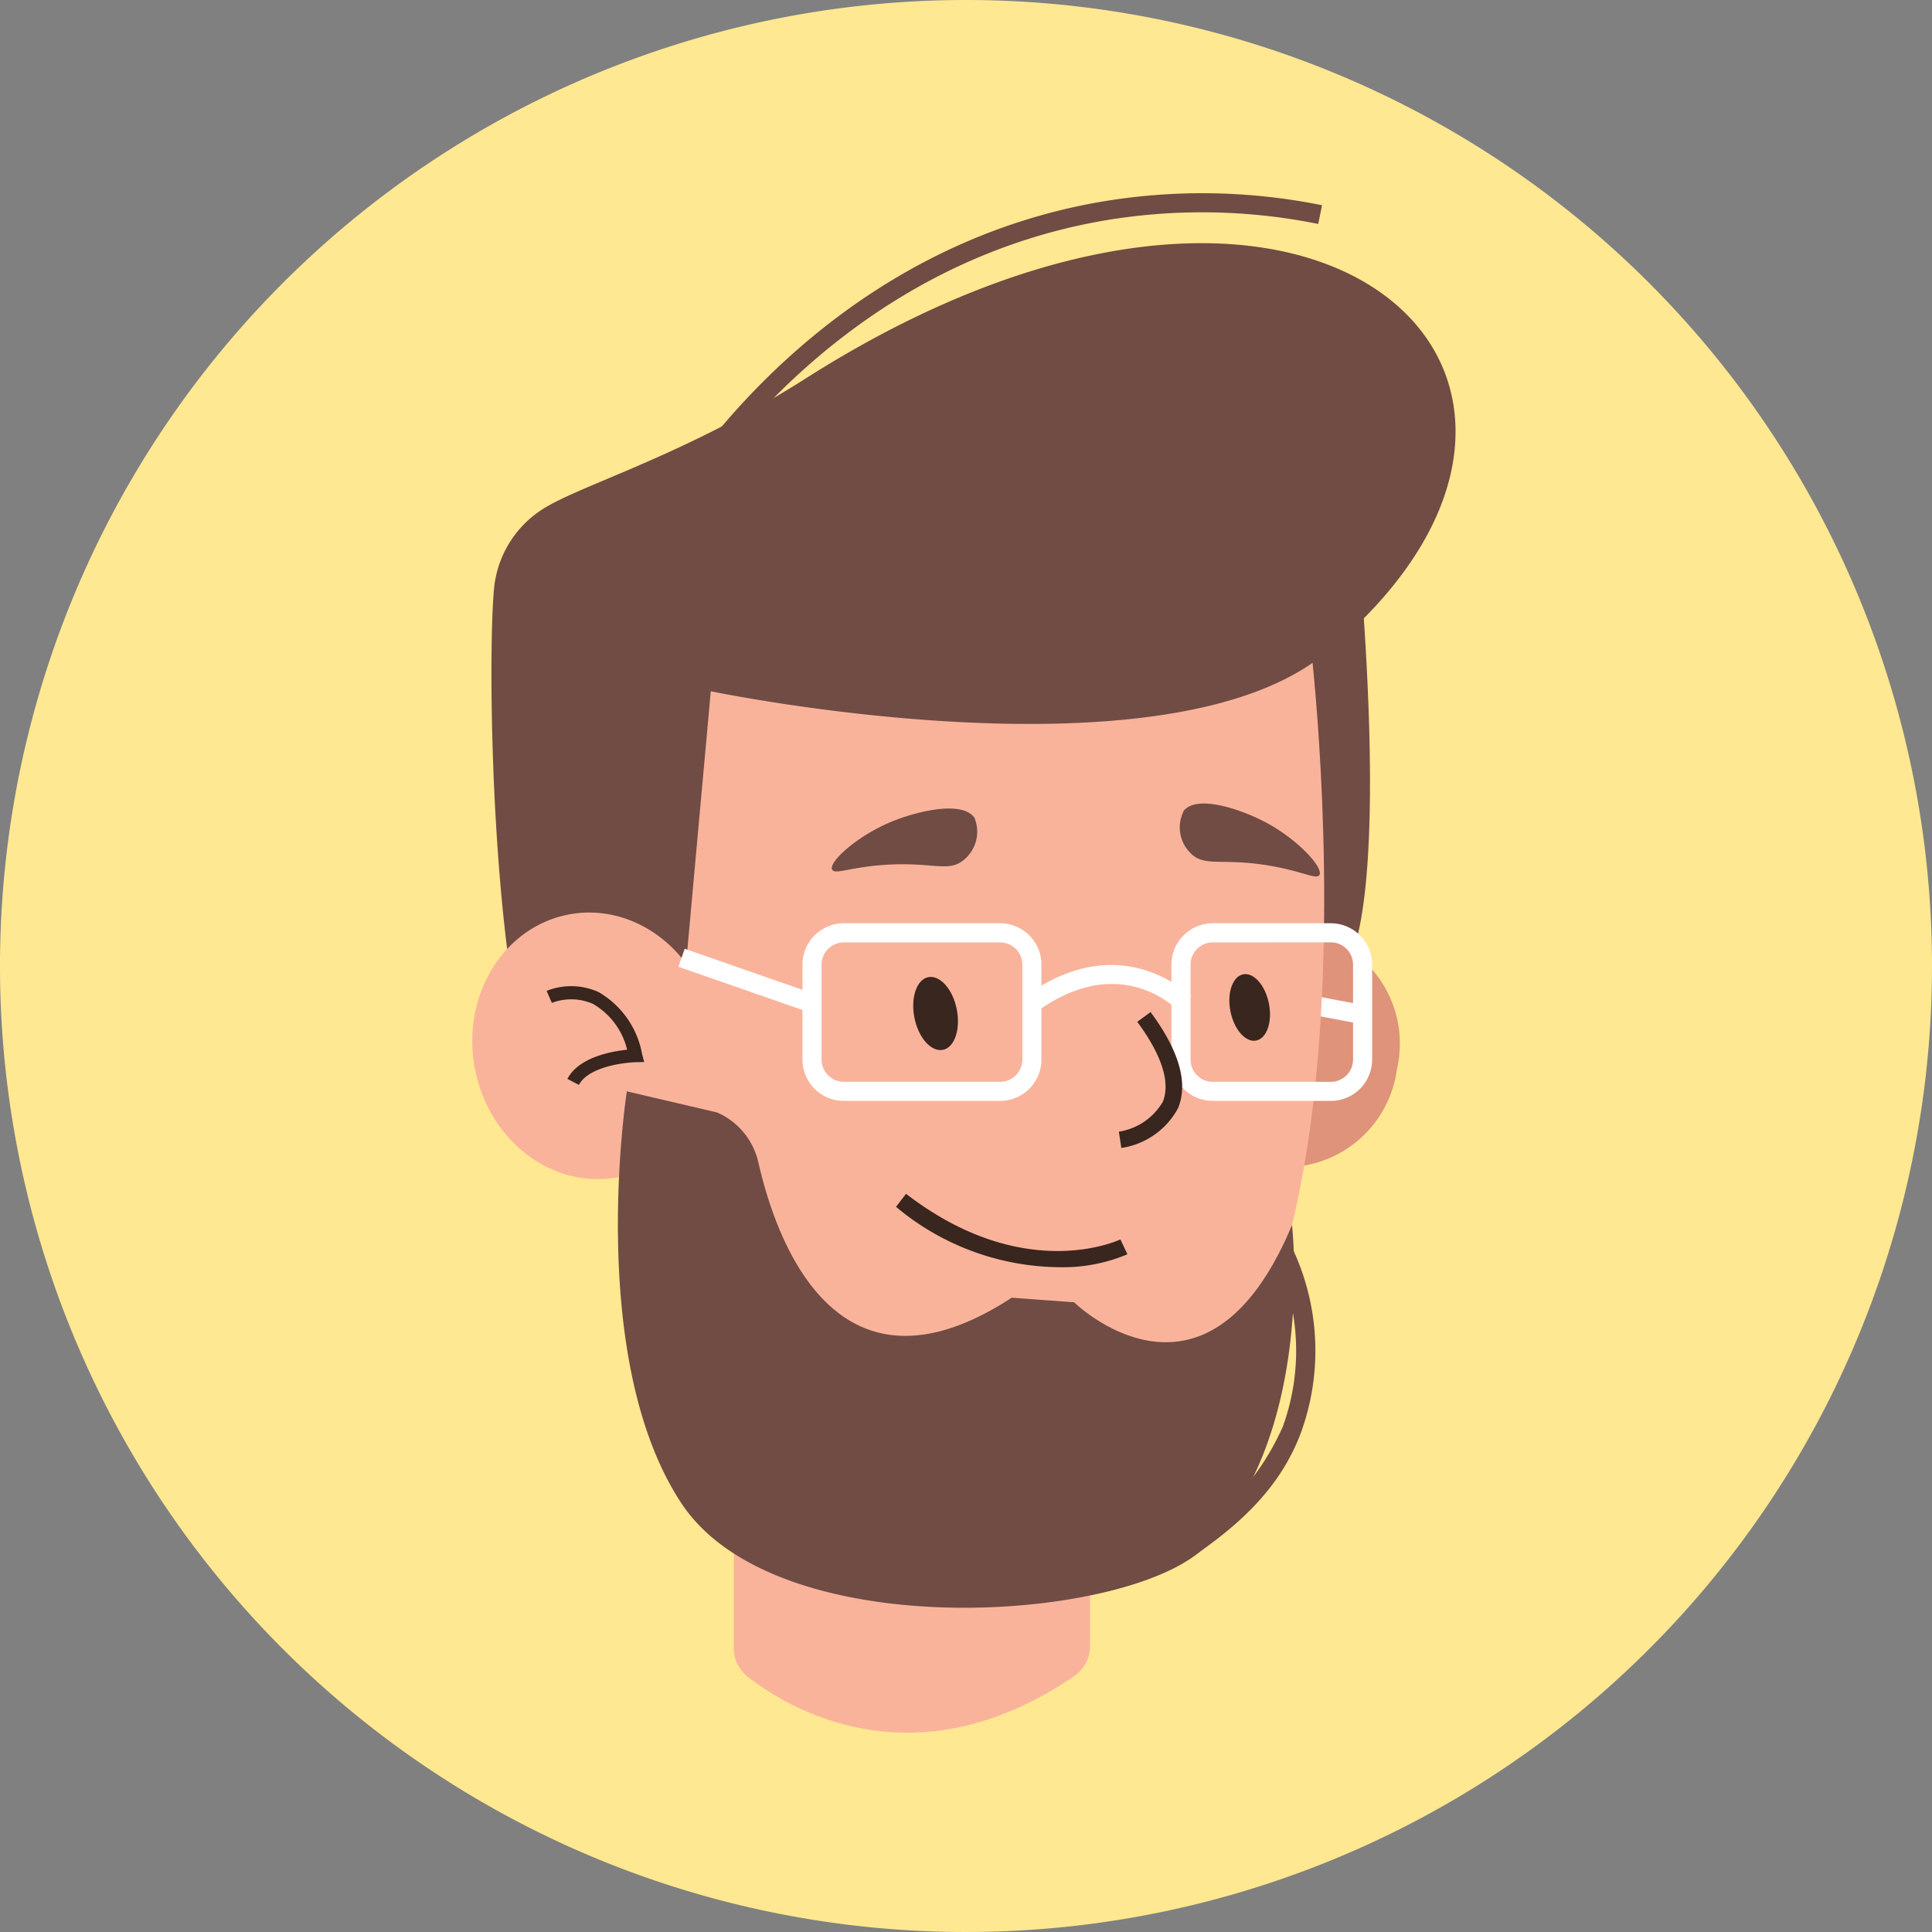 <svg id="Grupo_984338" data-name="Grupo 984338" xmlns="http://www.w3.org/2000/svg" xmlns:xlink="http://www.w3.org/1999/xlink" width="90" height="90" viewBox="0 0 90 90">
  <rect x="0" y="0" width="90" height="90" fill="#808080" stroke="none"/>
  <defs>
    <clipPath id="clip-path">
      <rect id="Rectángulo_41973" data-name="Rectángulo 41973" width="45.806" height="71.714" fill="none"/>
    </clipPath>
  </defs>
  <path id="Trazado_212900" data-name="Trazado 212900" d="M45,0A45,45,0,1,0,90,45,45,45,0,0,0,45,0Z" transform="translate(0 0)" fill="#ffe891"/>
  <g id="Grupo_167996" data-name="Grupo 167996" transform="translate(22 9.001)">
    <g id="Grupo_167996-2" data-name="Grupo 167996" transform="translate(0 0)" clip-path="url(#clip-path)">
      <path id="Trazado_157712" data-name="Trazado 157712" d="M10.9,14.374c0,.427,2.217,20.607-1.077,22.561S3.987,15.006,3.987,15.006Z" transform="translate(30.191 0)" fill="#704c44"/>
      <path id="Trazado_157713" data-name="Trazado 157713" d="M12.508,40.8a5.254,5.254,0,0,1-5.865,4.53,5.254,5.254,0,0,1-3.912-6.294A5.254,5.254,0,0,1,8.6,34.5,5.254,5.254,0,0,1,12.508,40.8" transform="translate(30.567 0)" fill="#de937a"/>
      <rect id="Rectángulo_41971" data-name="Rectángulo 41971" width="2.735" height="0.889" transform="translate(41.273 38.679) rotate(-169.309)" fill="#fff"/>
      <path id="Trazado_157714" data-name="Trazado 157714" d="M17.029,51.558V67.77a1.685,1.685,0,0,0,.638,1.331c1.885,1.473,7.767,5.077,15.235-.031a1.7,1.7,0,0,0,.72-1.4V56.7Z" transform="translate(-4.845 -0.001)" fill="#fab39b"/>
      <path id="Trazado_157715" data-name="Trazado 157715" d="M33.622,62.026c-3.708.243-12.389-.1-16.593-7.866v-2.6L33.622,56.7Z" transform="translate(-4.845 -0.001)" fill="#de937a"/>
      <path id="Trazado_157716" data-name="Trazado 157716" d="M38.515,20.963s4.653,38.224-11.126,38.876c-11.226.465-15.98-2.053-18.443-11.511C7.21,41.665,5.989,30.716,7.618,23.765c.668-2.847-2.927-6.637-.838-8.683C11.556,10.4,19.594,7.968,26.068,8.8c6.851.878,11.489,5.272,12.447,12.165" transform="translate(0.531 0)" fill="#fab39b"/>
      <path id="Trazado_157717" data-name="Trazado 157717" d="M9.057,35.987,10.216,23.2s21.152,4.416,28.657-1.791C54.12,8.8,38.446-6.521,14.623,8.638c-5.5,3.5-10.224,4.876-12.092,5.989A4.944,4.944,0,0,0,.124,18.372C-.2,21.583-.057,37.5,2.568,43.169Z" transform="translate(0.895 0)" fill="#704c44"/>
      <path id="Trazado_157718" data-name="Trazado 157718" d="M34.626,40.716c.61,3.384,3.583,5.681,6.64,5.13s5.041-3.742,4.43-7.127-3.583-5.681-6.64-5.129-5.041,3.742-4.43,7.126" transform="translate(-34.516 0)" fill="#fab39b"/>
      <path id="Trazado_157719" data-name="Trazado 157719" d="M39.3,41.538c.426-.826,2.058-1.043,2.65-1.057l.391-.009-.1-.377A4.193,4.193,0,0,0,40.2,37.206a3.093,3.093,0,0,0-2.406-.047l.246.559a2.513,2.513,0,0,1,1.906.043,3.381,3.381,0,0,1,1.6,2.138c-.732.075-2.263.352-2.783,1.359Z" transform="translate(-34.331 0)" fill="#38261f"/>
      <path id="Trazado_157720" data-name="Trazado 157720" d="M28.912,29.111c-.556-.852-2.744-.317-3.957.2-1.529.65-2.86,1.845-2.682,2.2.121.244.832-.115,2.458-.224,2.208-.149,2.961.373,3.677-.231a1.7,1.7,0,0,0,.5-1.947" transform="translate(-5.508 0)" fill="#704c44"/>
      <path id="Trazado_157721" data-name="Trazado 157721" d="M6.521,28.774c.628-.788,2.736-.057,3.885.566,1.446.783,2.648,2.086,2.438,2.422-.143.229-.809-.191-2.4-.45-2.164-.353-2.955.092-3.6-.571a1.679,1.679,0,0,1-.317-1.967" transform="translate(26.617 0)" fill="#704c44"/>
      <path id="Trazado_157722" data-name="Trazado 157722" d="M21.218,42.283H28.5a1.926,1.926,0,0,0,1.924-1.924V35.932A1.927,1.927,0,0,0,28.5,34.008H21.218a1.927,1.927,0,0,0-1.924,1.924v4.427a1.926,1.926,0,0,0,1.924,1.924M28.5,34.9a1.036,1.036,0,0,1,1.035,1.035v4.427A1.036,1.036,0,0,1,28.5,41.394H21.218a1.036,1.036,0,0,1-1.035-1.035V35.932A1.036,1.036,0,0,1,21.218,34.9Z" transform="translate(-3.911 0)" fill="#fff"/>
      <path id="Trazado_157723" data-name="Trazado 157723" d="M5.808,42.283h5.5a1.926,1.926,0,0,0,1.924-1.924V35.932a1.927,1.927,0,0,0-1.924-1.924h-5.5a1.927,1.927,0,0,0-1.924,1.924v4.427a1.926,1.926,0,0,0,1.924,1.924m5.5-7.386a1.036,1.036,0,0,1,1.035,1.035v4.427a1.036,1.036,0,0,1-1.035,1.035h-5.5a1.036,1.036,0,0,1-1.035-1.035V35.932A1.036,1.036,0,0,1,5.808,34.9Z" transform="translate(28.687 0)" fill="#fff"/>
      <path id="Trazado_157724" data-name="Trazado 157724" d="M23.327,50.029a7.75,7.75,0,0,0,2.74-.6l-.328-.692c-.184.086-4.555,2.061-9.984-2.125l-.469.606a12,12,0,0,0,8.041,2.81" transform="translate(4.453 -0.001)" fill="#38261f"/>
      <path id="Trazado_157725" data-name="Trazado 157725" d="M12.858,44.476A3.6,3.6,0,0,0,15.5,42.623c.483-1.172.052-2.678-1.28-4.478L13.6,38.6c1.143,1.544,1.555,2.832,1.189,3.726a2.876,2.876,0,0,1-2.047,1.39Z" transform="translate(17.378 0)" fill="#38261f"/>
      <path id="Trazado_157726" data-name="Trazado 157726" d="M23.236,38.406c.185.935.776,1.6,1.321,1.5s.837-.953.652-1.888-.776-1.6-1.321-1.5-.837.953-.652,1.888" transform="translate(-2.639 0)" fill="#38261f"/>
      <path id="Trazado_157727" data-name="Trazado 157727" d="M8.7,38.107c.168.852.707,1.463,1.2,1.365s.762-.868.594-1.72-.707-1.463-1.2-1.365-.762.868-.594,1.72" transform="translate(26.618 0)" fill="#38261f"/>
      <path id="Trazado_157728" data-name="Trazado 157728" d="M12.839,38.1c3.836-2.755,6.406-.165,6.514-.054L20,37.429c-.032-.033-3.2-3.271-7.676-.055Z" transform="translate(13.488 0)" fill="#fff"/>
      <rect id="Rectángulo_41972" data-name="Rectángulo 41972" width="6.439" height="0.888" transform="matrix(-0.944, -0.329, 0.329, -0.944, 15.682, 38.154)" fill="#fff"/>
      <path id="Trazado_157729" data-name="Trazado 157729" d="M6.935,12.925c2.719-3.625,8.7-9.957,18.21-11.634a27.26,27.26,0,0,1,10.077.141L35.4.56a28.115,28.115,0,0,0-10.4-.144C15.181,2.146,9.022,8.662,6.224,12.391Z" transform="translate(4.186 0)" fill="#704c44"/>
      <path id="Trazado_157730" data-name="Trazado 157730" d="M28.771,51.665s6.14,6.022,10.149-3.6c0,0,1.113,9.632-4.009,14.951-3.4,3.535-19.945,4.791-24.43-1.981S7.935,41.839,7.935,41.839l4.209.985a3.348,3.348,0,0,1,1.92,2.334c.823,3.618,3.633,11.623,11.8,6.294Z" transform="translate(-0.734 -0.001)" fill="#704c44"/>
      <path id="Trazado_157731" data-name="Trazado 157731" d="M7.035,63.626c2.087-1.43,4.158-3.13,5.189-5.872a11.16,11.16,0,0,0-.367-8.549l-.789.409a10.365,10.365,0,0,1,.323,7.828,11.833,11.833,0,0,1-4.857,5.45Z" transform="translate(26.373 -0.001)" fill="#704c44"/>
    </g>
  </g>
</svg>
